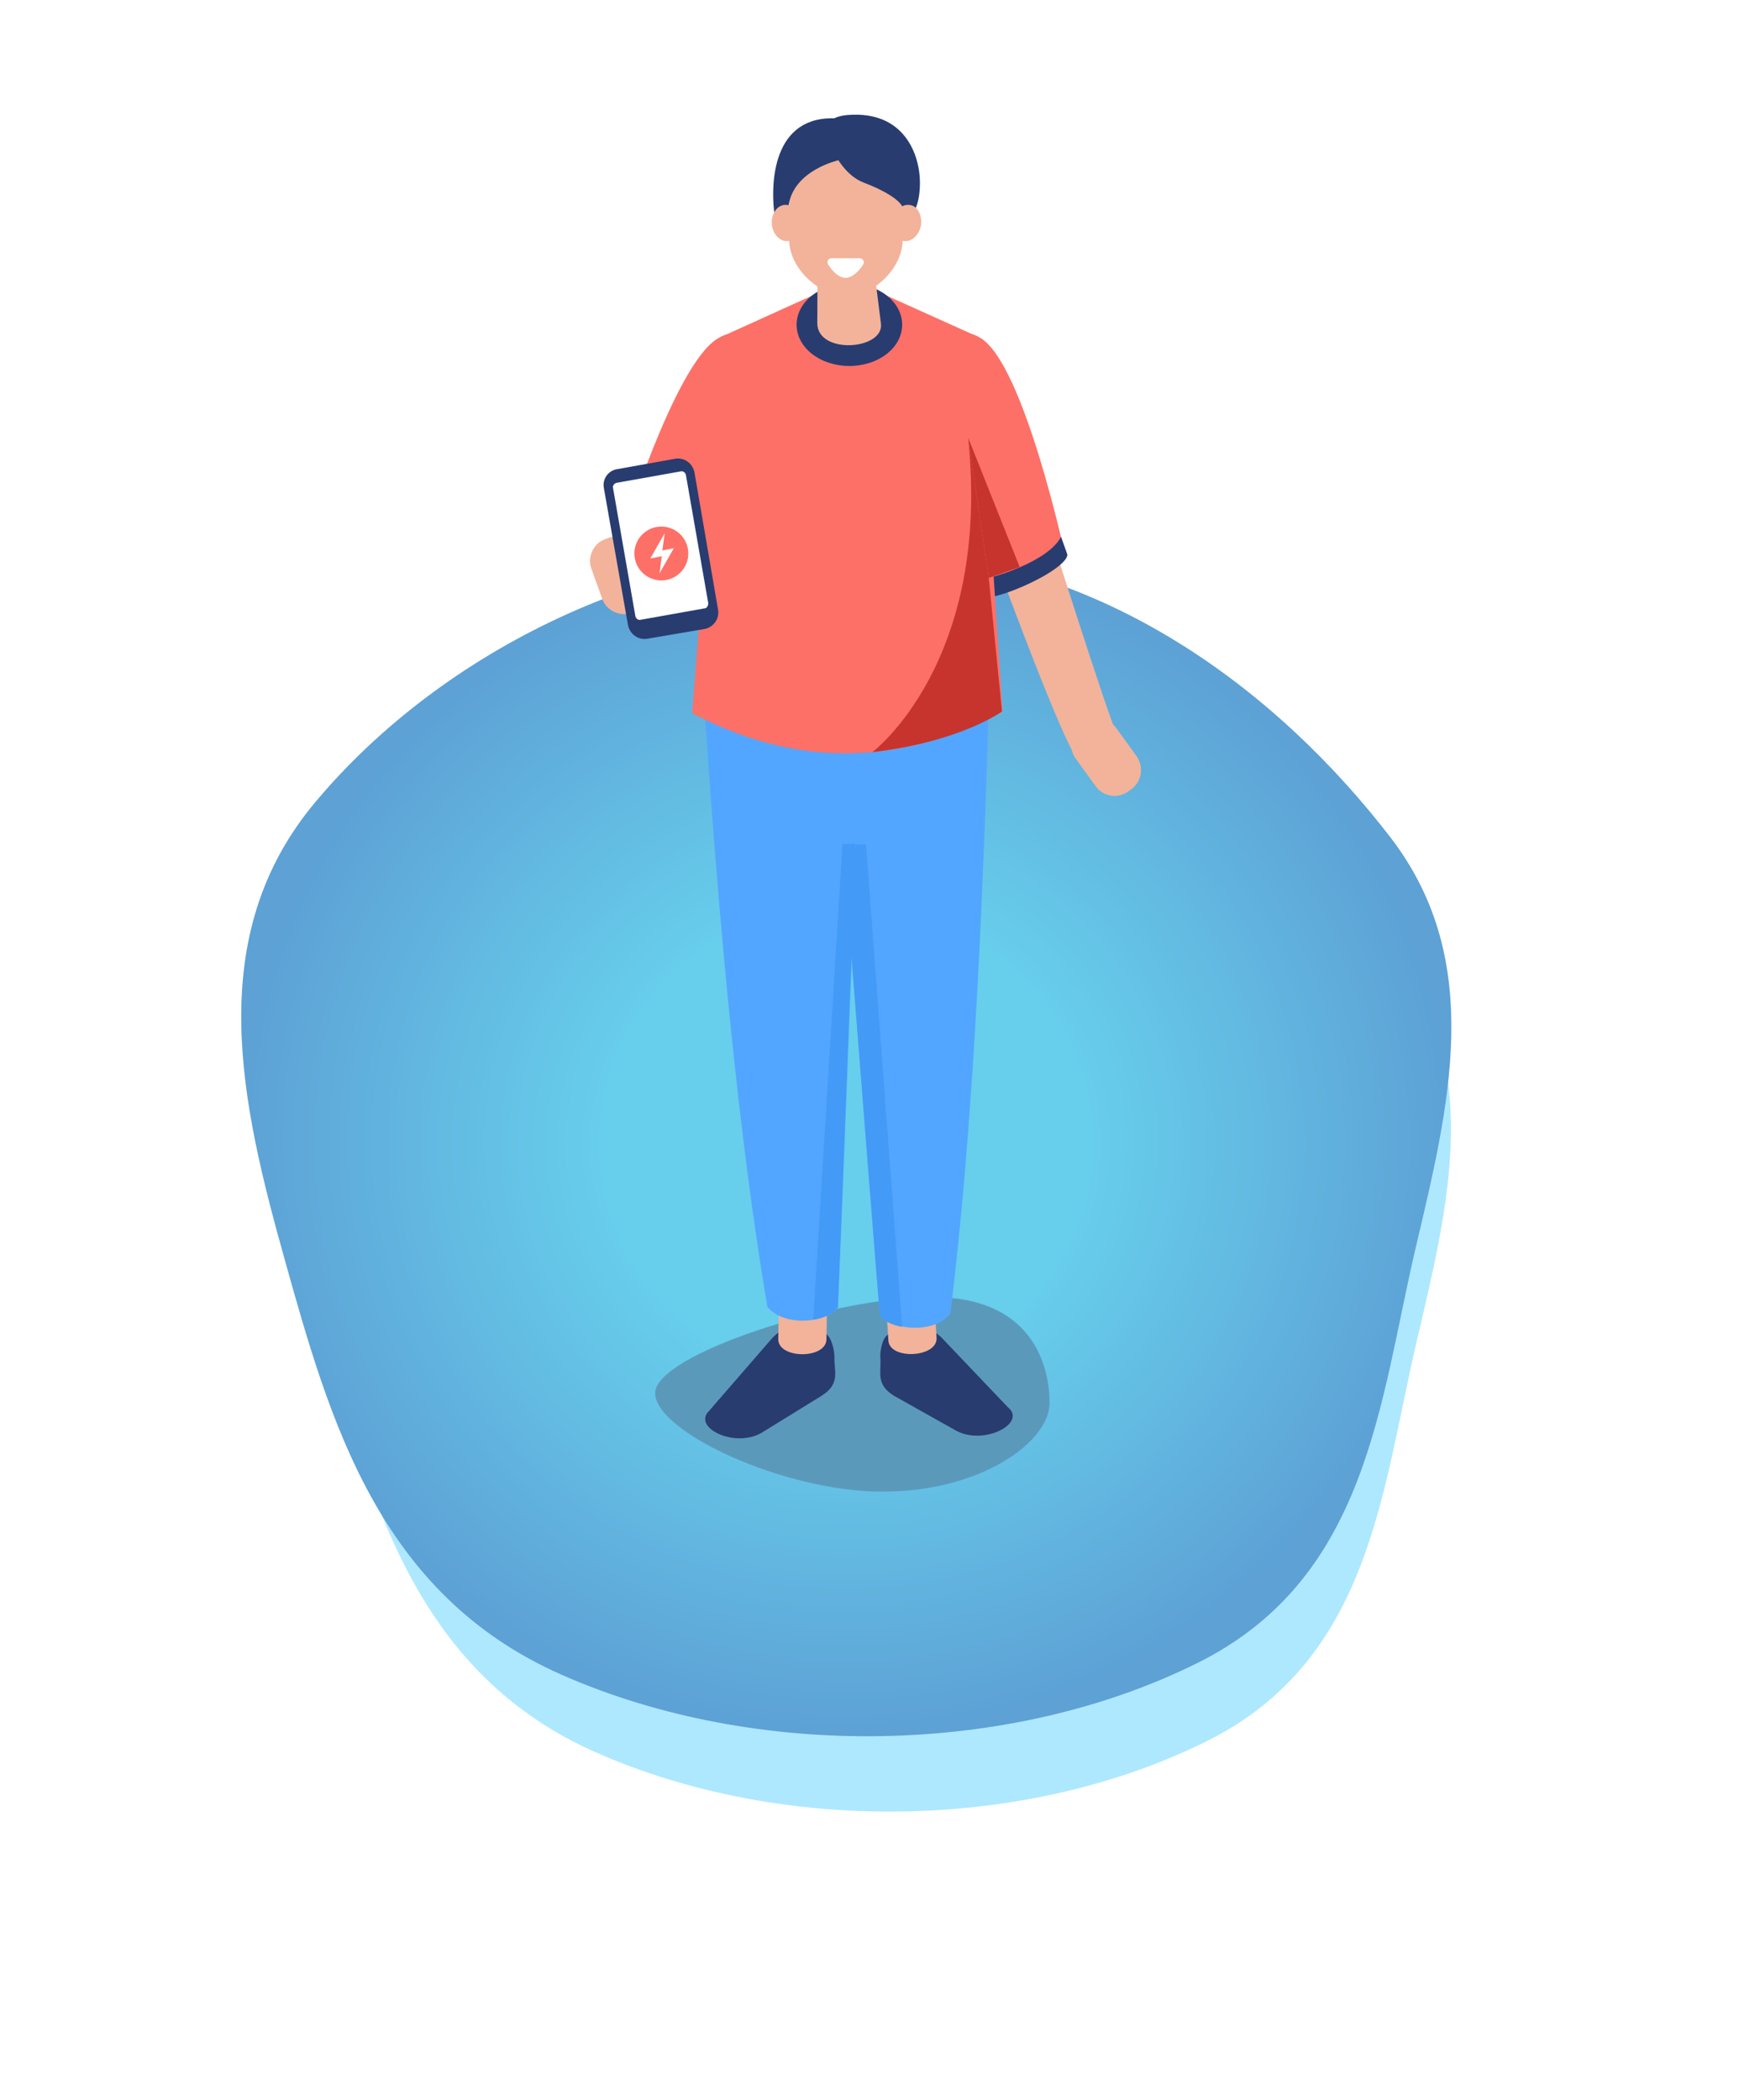 <svg width="483" height="583" viewBox="0 0 483 583" fill="none" xmlns="http://www.w3.org/2000/svg">
<g filter="url(#filter0_f_3074-13840)">
<path fill-rule="evenodd" clip-rule="evenodd" d="M251.355 186.11C310.148 188.101 356.846 223.779 387.008 263.132C412.117 296.207 402.319 334.795 393.438 372.616C383.793 413.807 380.73 460.663 335.411 483.326C285.192 508.438 217.365 509.51 165.462 486.541C116.621 464.951 103.606 418.554 91.664 375.832C79.875 333.723 69.617 289.163 99.932 253.179C133.309 213.366 190.265 183.966 251.355 186.11Z" fill="#AEE8FF"/>
</g>
<path fill-rule="evenodd" clip-rule="evenodd" d="M245.312 152.841C306.492 154.909 355.086 191.978 386.473 232.864C412.602 267.228 402.405 307.319 393.164 346.615C383.127 389.411 379.94 438.093 332.781 461.639C280.523 487.73 209.942 488.843 155.932 464.98C105.107 442.548 91.565 394.343 79.138 349.956C66.87 306.206 56.195 259.91 87.741 222.523C122.474 181.159 181.742 150.614 245.312 152.841Z" fill="url(#paint0_radial_3074-13840)"/>
<path d="M273.035 146.001C273.035 146.001 294.384 204.865 299.005 210.274C303.625 215.524 313.981 213.933 309.202 201.365C303.466 185.774 285.94 129.773 285.94 129.773L273.035 146.001Z" fill="#F2B39A"/>
<path d="M245.102 414.165C272.665 414.165 291.515 400.228 291.515 389.569C291.515 378.91 286.567 360.137 259.004 360.137C231.441 360.137 181.977 376.116 181.977 386.776C181.818 397.435 217.539 414.165 245.102 414.165Z" fill="#5B99BB"/>
<path d="M265.227 397.047L248.498 387.66C243.081 384.478 244.833 380.978 244.515 377.16C244.355 375.41 244.993 370.796 247.223 370.319L253.118 372.069C259.969 370.001 258.217 368.569 261.403 371.274L279.885 390.683C285.461 395.137 273.034 401.66 265.227 397.047Z" fill="#283C70"/>
<path d="M260.131 371.432C260.45 377 247.067 377.636 246.748 372.227L245.633 354.409L259.016 353.613L260.131 371.432Z" fill="#F2B39A"/>
<path d="M263.951 364.751C259.33 370.637 247.062 369.205 244.354 364.91C239.734 308.909 235.113 245.591 229.855 179.727L274.785 187.681C273.032 256.568 269.846 317.182 263.951 364.751Z" fill="#52A6FF"/>
<path d="M212.014 397.524L228.265 387.501C233.523 384.16 231.611 380.66 231.77 376.842C231.77 375.092 230.974 370.637 228.743 370.001L222.848 371.91C215.838 370.16 217.591 368.569 214.563 371.433L197.038 391.637C191.939 396.41 204.526 402.455 212.014 397.524Z" fill="#283C70"/>
<path d="M216.158 371.752C215.998 377.32 229.381 377.479 229.541 371.911L229.859 354.093L216.476 353.934L216.158 371.752Z" fill="#F2B39A"/>
<path d="M213.129 362.84C217.908 368.726 230.176 367.135 232.725 362.999C235.115 307.635 237.346 244.953 239.736 180.043L195.125 187.998C199.427 255.771 205.162 315.749 213.129 362.84Z" fill="#52A6FF"/>
<path d="M259.493 126.592L269.849 165.729C271.601 168.751 297.73 158.569 295.818 153.797C295.5 153.001 284.506 101.774 272.557 93.978C260.608 86.501 253.916 108.615 259.493 126.592Z" fill="#FD7068"/>
<path d="M268.094 161.751C268.094 161.751 269.687 164.774 269.846 164.933C271.758 169.705 296.613 158.41 296.453 153.955L294.701 149.023C291.355 155.705 275.901 160.955 268.094 161.751Z" fill="#283C70"/>
<path d="M278.448 197.546L271.597 93.499L245.468 81.727L235.908 82.363L226.349 81.727L200.379 93.499L192.254 198.023C220.136 212.659 248.814 213.296 278.448 197.546Z" fill="#FD7068"/>
<path d="M235.912 101.612C244.037 101.612 250.569 96.521 250.569 90.158C250.569 83.794 244.037 78.703 235.912 78.703C227.786 78.703 221.254 83.794 221.254 90.158C221.254 96.521 227.786 101.612 235.912 101.612Z" fill="#283C70"/>
<path d="M226.992 89.678L227.151 68.2C227.151 64.382 230.338 61.359 234.162 61.359H235.277C239.101 61.359 242.128 64.541 241.969 68.359L244.677 89.837C245.633 97.155 226.992 98.587 226.992 89.678Z" fill="#F2B39A"/>
<path d="M227.145 79.661C227.145 79.661 236.067 81.411 243.396 73.934C243.396 73.934 235.429 86.025 227.145 85.706V79.661Z" fill="#F2B39A"/>
<path d="M212.172 126.588L201.816 165.724C200.064 168.747 170.27 154.429 172.341 149.815C172.66 149.02 187.158 101.769 199.108 94.133C211.057 86.497 217.908 108.61 212.172 126.588Z" fill="#FD7068"/>
<path d="M168.994 149.341L168.197 149.659C164.852 150.773 163.099 154.591 164.214 157.773L167.241 166.205C168.357 169.546 172.18 171.296 175.367 170.182L176.164 170.023C179.509 168.909 181.262 165.091 180.147 161.909L177.12 153.477C176.004 149.977 172.34 148.068 168.994 149.341Z" fill="#F2B39A"/>
<path d="M300.914 200.883L300.276 201.361C297.249 203.429 296.612 207.724 298.842 210.747L304.259 218.224C306.331 221.247 310.632 221.884 313.5 219.656L314.138 219.179C317.165 217.111 317.802 212.815 315.571 209.793L310.154 202.315C308.083 199.293 303.941 198.656 300.914 200.883Z" fill="#F2B39A"/>
<path d="M234.953 82.358C228.58 82.358 219.18 75.199 219.18 66.449V50.222C219.18 41.472 226.19 34.312 234.953 34.312C243.556 34.312 250.726 41.472 250.726 50.222V66.608C250.566 75.199 241.804 82.358 234.953 82.358Z" fill="#F2B39A"/>
<path d="M230.972 71.699H238.778C239.734 71.699 240.212 72.813 239.734 73.449C238.619 75.199 236.548 77.427 234.477 77.108C232.405 76.79 230.972 74.881 230.016 73.449C229.538 72.654 230.016 71.699 230.972 71.699Z" fill="white"/>
<path d="M231.929 42.907C231.929 42.907 234.797 48.793 239.895 50.702C245.79 52.93 249.773 55.475 250.729 57.543L253.437 59.293C253.437 59.293 255.509 57.225 255.509 50.702C255.509 43.225 251.366 30.657 235.434 31.93C224.281 32.884 231.929 42.907 231.929 42.907Z" fill="#283C70"/>
<path d="M232.885 44.496C232.885 44.496 220.457 47.201 219.024 57.065L218.227 61.36C218.227 61.36 215.518 62.156 215.359 61.36C213.607 50.86 214.562 31.769 232.566 32.883C241.169 33.36 232.885 44.496 232.885 44.496Z" fill="#283C70"/>
<path d="M255.824 62.476C255.346 65.18 253.275 67.248 251.044 66.93C248.813 66.612 247.38 64.067 247.858 61.362C248.336 58.657 250.407 56.589 252.637 56.907C254.708 57.066 256.142 59.612 255.824 62.476Z" fill="#F2B39A"/>
<path d="M219.02 66.932C221.251 66.614 222.684 64.069 222.366 61.364C222.047 58.501 219.817 56.591 217.746 56.91C215.515 57.228 214.081 59.773 214.4 62.478C214.718 65.182 216.79 67.251 219.02 66.932Z" fill="#F2B39A"/>
<path d="M195.762 174.634L179.83 177.338C177.281 177.815 174.891 176.065 174.413 173.52L167.721 135.497C167.243 132.951 168.996 130.565 171.545 130.247L187.477 127.383C190.027 126.906 192.416 128.656 192.894 131.201L199.427 169.224C199.905 171.77 198.152 174.156 195.762 174.634Z" fill="#283C70"/>
<path d="M195.761 168.905L177.917 172.087C177.279 172.246 176.642 171.769 176.483 171.133L170.269 135.496C170.11 134.86 170.588 134.223 171.225 134.064L189.069 130.882C189.707 130.723 190.344 131.201 190.503 131.837L196.717 167.474C196.717 168.269 196.239 168.905 195.761 168.905Z" fill="white"/>
<path d="M232.726 362.843L237.665 234.297H234.001L225.875 366.343C225.875 366.502 230.973 365.707 232.726 362.843Z" fill="#439AF7"/>
<path d="M244.353 364.909L235.59 254.181L237.82 234.453H240.529L250.566 368.409C250.407 368.409 245.468 367.613 244.353 364.909Z" fill="#439AF7"/>
<path d="M274.622 160.478L268.887 121.5L283.226 157.455L274.622 160.478Z" fill="#C7342E"/>
<path d="M274.628 160.478L278.292 197.546C278.292 197.546 266.821 205.978 242.285 208.842C242.285 208.842 275.424 184.023 268.892 121.5L274.628 160.478Z" fill="#C7342E"/>
<path d="M191.02 155.193C191.857 151.149 189.251 147.194 185.201 146.359C181.151 145.524 177.19 148.125 176.354 152.17C175.518 156.214 178.123 160.169 182.173 161.004C186.223 161.839 190.184 159.238 191.02 155.193Z" fill="#FD7068"/>
<path d="M184.608 148.066L180.625 155.066L183.811 154.43L183.174 159.203L187.157 152.203L183.971 152.839L184.608 148.066Z" fill="white"/>
<defs>
<filter id="filter0_f_3074-13840" x="0" y="106" width="483" height="477" filterUnits="userSpaceOnUse" color-interpolation-filters="sRGB">
<feFlood flood-opacity="0" result="BackgroundImageFix"/>
<feBlend mode="normal" in="SourceGraphic" in2="BackgroundImageFix" result="shape"/>
<feGaussianBlur stdDeviation="40" result="effect1_foregroundBlur_3074-13840"/>
</filter>
<radialGradient id="paint0_radial_3074-13840" cx="0" cy="0" r="1" gradientUnits="userSpaceOnUse" gradientTransform="translate(234.963 317.341) rotate(90) scale(164.66 168.086)">
<stop offset="0.401" stop-color="#67CEEC"/>
<stop offset="1" stop-color="#5DA1D5"/>
</radialGradient>
</defs>
</svg>
